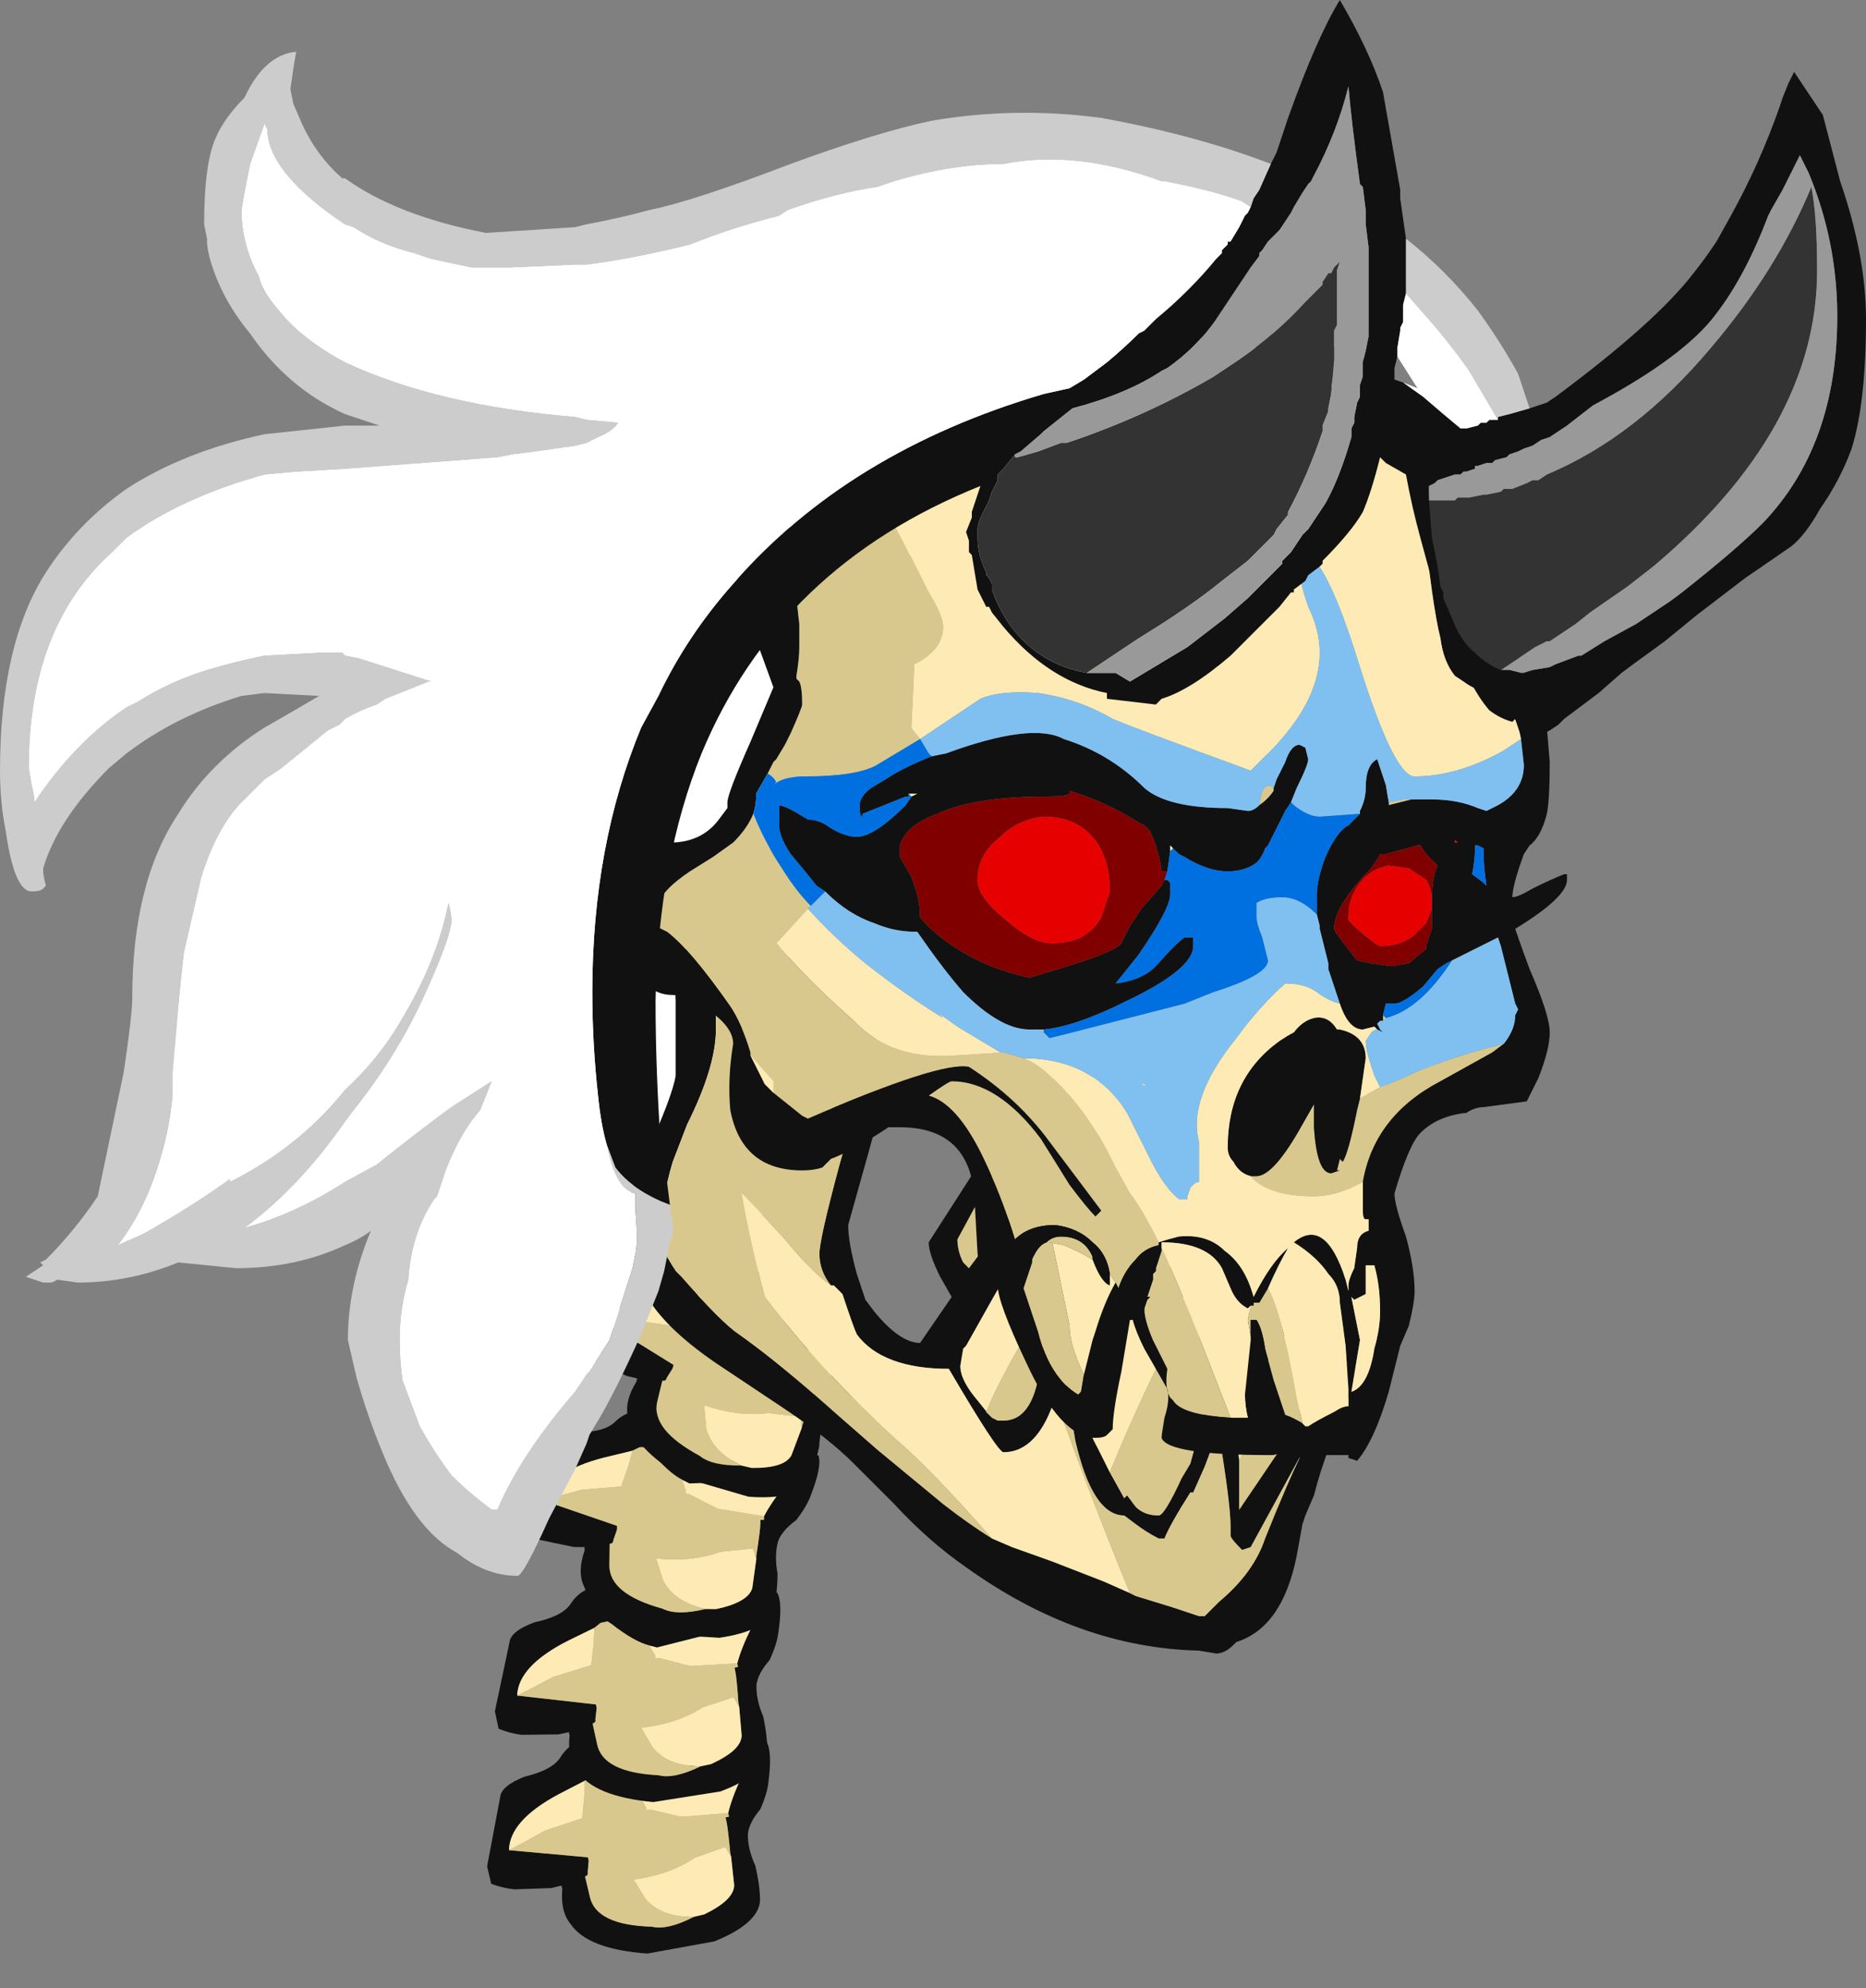 <?xml version="1.0" encoding="UTF-8" standalone="no"?>
<svg xmlns:ffdec="https://www.free-decompiler.com/flash" xmlns:xlink="http://www.w3.org/1999/xlink" ffdec:objectType="frame" height="242.0px" width="227.15px" xmlns="http://www.w3.org/2000/svg">
  <rect width="100%" height="100%" fill="#808080" stroke="none"/>
  <g transform="matrix(1.0, 0.0, 0.0, 1.0, 109.2, 120.4)">
    <use ffdec:characterId="1585" height="204.55" transform="matrix(1.0, 0.0, 0.0, 1.0, -52.7, -82.95)" width="134.25" xlink:href="#sprite0"/>
    <use ffdec:characterId="1593" ffdec:characterName="a_Hair_DoSkel02" height="191.8" transform="matrix(1.0, 0.0, 0.0, 1.0, -109.2, -120.4)" width="227.15" xlink:href="#sprite2"/>
  </g>
  <defs>
    <g id="sprite0" transform="matrix(1.0, 0.0, 0.0, 1.0, 52.7, 82.95)">
      <use ffdec:characterId="1581" height="17.65" transform="matrix(7.0, 0.0, 0.0, 7.0, -43.4, -80.5)" width="7.55" xlink:href="#shape0"/>
      <use ffdec:characterId="1583" height="22.05" transform="matrix(1.211, -0.286, 0.286, 1.211, -52.707, 94.892)" width="29.4" xlink:href="#sprite1"/>
      <use ffdec:characterId="1583" height="22.05" transform="matrix(1.218, -0.259, 0.259, 1.218, -51.495, 75.944)" width="29.4" xlink:href="#sprite1"/>
      <use ffdec:characterId="1583" height="22.05" transform="matrix(1.245, 0.01, -0.017, 1.246, -46.089, 51.26)" width="29.4" xlink:href="#sprite1"/>
      <use ffdec:characterId="1583" height="22.05" transform="matrix(1.21, 0.285, -0.292, 1.212, -35.8, 29.351)" width="29.4" xlink:href="#sprite1"/>
      <use ffdec:characterId="1584" height="23.4" transform="matrix(7.0, 0.0, 0.0, 7.0, -33.95, -82.95)" width="16.5" xlink:href="#shape2"/>
    </g>
    <g id="shape0" transform="matrix(1.0, 0.0, 0.0, 1.0, 6.2, 11.5)">
      <path d="M1.35 -9.85 Q1.35 -9.45 0.7 -8.35 L-0.7 -5.95 Q-2.8 -2.15 -2.8 1.5 -2.8 1.85 -2.5 3.15 L-2.25 4.4 Q-2.25 4.85 -2.85 5.45 -3.55 6.15 -4.35 6.15 -5.7 6.15 -6.05 3.8 -6.25 2.6 -6.15 1.35 -6.15 -2.25 -4.95 -5.45 -3.95 -8.1 -2.4 -9.85 -0.95 -11.45 0.2 -11.5 1.35 -11.5 1.35 -9.85" fill="#ffffff" fill-rule="evenodd" stroke="none"/>
    </g>
    <g id="sprite1" transform="matrix(1.0, 0.0, 0.0, 1.0, 15.4, 22.75)">
      <use ffdec:characterId="1582" height="3.15" transform="matrix(7.0, 0.0, 0.0, 7.0, -15.4, -22.75)" width="4.2" xlink:href="#shape1"/>
    </g>
    <g id="shape1" transform="matrix(1.0, 0.0, 0.0, 1.0, 2.2, 3.25)">
      <path d="M1.25 -1.8 Q1.35 -2.0 1.55 -2.25 L1.5 -2.3 0.2 -2.25 0.1 -2.3 Q-0.1 -2.4 -0.35 -2.7 L-0.4 -2.75 -0.5 -2.75 -0.6 -2.7 -1.0 -2.6 Q-1.75 -2.4 -1.85 -2.0 L-0.8 -1.65 -0.8 -1.6 -0.85 -1.45 Q-0.85 -1.4 -0.9 -1.4 L-0.9 -1.35 Q-0.9 -1.3 -0.9 -1.1 -0.9 -0.7 -0.15 -0.5 0.05 -0.4 0.45 -0.5 L0.6 -0.5 Q1.05 -0.6 1.1 -0.8 L1.15 -1.2 1.15 -1.25 Q1.2 -1.6 1.2 -1.7 L1.2 -1.75 1.25 -1.75 1.25 -1.8 M1.9 -2.1 Q1.85 -1.95 1.7 -1.75 1.5 -1.6 1.45 -1.45 1.4 -1.25 1.45 -1.0 1.45 -0.7 1.4 -0.5 1.3 -0.2 0.65 -0.1 L-0.3 -0.15 Q-1.1 -0.4 -1.25 -0.8 -1.35 -1.0 -1.25 -1.3 L-1.25 -1.35 -1.4 -1.35 -1.9 -1.45 Q-2.05 -1.5 -2.2 -1.6 L-2.2 -1.85 -1.8 -2.75 Q-1.75 -2.9 -1.4 -2.95 -1.0 -2.95 -0.85 -3.1 -0.65 -3.3 -0.35 -3.25 -0.1 -3.2 -0.1 -3.0 L0.0 -2.9 0.3 -2.65 Q0.85 -2.5 1.75 -2.65 1.95 -2.7 2.0 -2.65 2.05 -2.5 1.9 -2.1" fill="#111111" fill-rule="evenodd" stroke="none"/>
      <path d="M0.1 -2.3 L0.15 -2.15 0.15 -2.1 0.2 -2.1 0.6 -1.9 1.25 -1.8 1.25 -1.75 1.2 -1.75 1.2 -1.7 Q1.2 -1.6 1.15 -1.25 L1.15 -1.2 1.1 -1.35 0.65 -1.3 Q0.25 -1.15 -0.25 -1.2 L-0.15 -0.9 Q0.0 -0.6 0.45 -0.5 0.05 -0.4 -0.15 -0.5 -0.9 -0.7 -0.9 -1.1 -0.9 -1.3 -0.9 -1.35 L-0.9 -1.4 Q-0.85 -1.4 -0.85 -1.45 L-0.8 -1.6 -0.8 -1.65 -1.85 -2.0 Q-1.65 -2.05 -1.3 -2.15 L-0.75 -2.2 -0.65 -2.5 -0.6 -2.7 -0.5 -2.75 -0.4 -2.75 -0.35 -2.7 Q-0.1 -2.4 0.1 -2.3" fill="#d9c88d" fill-rule="evenodd" stroke="none"/>
      <path d="M0.1 -2.3 L0.2 -2.25 1.5 -2.3 1.55 -2.25 Q1.35 -2.0 1.25 -1.8 L0.6 -1.9 0.2 -2.1 0.15 -2.1 0.15 -2.15 0.1 -2.3 M1.15 -1.2 L1.1 -0.8 Q1.05 -0.6 0.6 -0.5 L0.45 -0.5 Q0.0 -0.6 -0.15 -0.9 L-0.25 -1.2 Q0.25 -1.15 0.65 -1.3 L1.1 -1.35 1.15 -1.2 M-1.85 -2.0 Q-1.75 -2.4 -1.0 -2.6 L-0.6 -2.7 -0.65 -2.5 -0.75 -2.2 -1.3 -2.15 Q-1.65 -2.05 -1.85 -2.0" fill="#feeab4" fill-rule="evenodd" stroke="none"/>
    </g>
    <g id="shape2" transform="matrix(1.0, 0.0, 0.0, 1.0, 4.85, 11.85)">
      <path d="M-0.8 2.35 L-3.15 0.3 -3.15 0.7 Q-3.15 1.35 -3.65 2.35 L-3.9 3.0 Q-4.1 3.65 -4.1 4.35 -4.1 4.45 -4.0 4.65 L-3.85 4.9 -3.75 5.0 Q-3.05 5.8 -2.75 6.0 -2.25 6.35 -1.55 6.95 L-0.35 8.0 0.8 8.95 Q1.25 9.3 1.65 9.55 L2.0 9.7 2.7 9.95 3.6 10.3 4.05 10.5 4.15 10.55 4.8 10.75 5.25 10.9 5.35 10.9 Q5.45 10.8 5.6 10.65 6.2 10.15 6.4 9.55 6.8 8.55 7.05 8.05 L6.15 9.7 6.0 9.75 Q5.8 9.55 5.8 9.5 L5.8 9.35 Q5.8 8.95 5.6 7.75 L5.5 7.9 5.35 8.3 5.15 8.75 5.1 8.75 Q4.75 9.3 4.65 9.55 L4.55 9.55 Q4.35 9.45 4.15 9.3 L3.95 9.15 Q3.4 9.15 3.1 7.85 L2.9 6.65 2.75 7.1 Q2.45 8.05 1.85 8.05 1.75 8.05 0.9 6.6 -0.25 6.6 -0.7 6.0 -0.75 5.9 -0.95 5.3 L-1.1 5.15 -1.15 5.15 Q-1.35 4.9 -1.35 4.6 -1.35 4.35 -1.0 3.05 L-0.8 2.35 M-0.4 -0.2 L-0.35 2.3 -0.5 2.85 -0.85 4.1 Q-0.85 4.4 -0.7 4.95 L-0.55 5.4 -0.4 5.6 Q0.05 6.15 0.4 6.15 L0.95 5.35 0.75 5.0 Q0.55 4.6 0.55 4.4 L1.45 3.0 8.05 6.65 Q7.45 8.0 7.25 8.8 L7.1 9.15 7.05 9.3 6.95 9.85 Q6.7 11.1 5.9 11.35 L5.85 11.4 Q5.7 11.55 5.55 11.55 L5.25 11.5 Q3.15 11.45 1.2 10.05 0.55 9.6 -0.05 8.95 L-0.75 8.25 Q-1.2 7.8 -1.95 7.3 L-3.15 6.5 Q-4.1 5.85 -4.4 5.25 -4.7 5.1 -4.8 4.7 L-4.85 4.1 Q-4.85 4.05 -4.4 2.95 -3.9 1.85 -3.85 1.5 L-3.85 0.2 Q-3.9 -0.6 -3.45 -0.95 L-0.4 -0.2 M7.05 5.55 L5.8 7.45 Q5.9 7.65 5.95 8.2 L5.95 8.75 Q5.95 8.95 5.95 9.05 L7.0 7.5 7.05 5.55 M5.15 0.8 L2.35 1.95 1.05 4.35 Q1.05 4.55 1.15 4.75 L1.25 4.85 1.4 4.65 Q1.95 3.85 2.2 3.8 L5.15 0.8 M2.7 5.3 L2.25 4.35 1.65 5.4 1.2 6.2 1.15 6.25 1.1 6.55 Q1.1 6.8 1.4 7.15 L1.6 7.4 1.65 7.45 1.75 7.5 1.85 7.5 Q2.4 7.5 2.5 6.45 L2.7 5.3 M5.15 5.3 L3.7 5.8 3.2 7.05 Q3.2 7.45 3.5 8.0 L3.7 8.4 3.95 8.85 4.0 8.8 4.15 9.0 Q4.3 9.15 4.55 9.15 4.65 9.15 4.95 8.5 L5.1 8.25 5.4 7.15 5.15 5.3" fill="#111111" fill-rule="evenodd" stroke="none"/>
      <path d="M-3.15 0.3 L-0.8 2.35 -3.15 0.3 M-1.15 5.15 L-1.1 5.15 -0.95 5.3 Q-0.75 5.9 -0.7 6.0 -0.25 6.6 0.9 6.6 1.75 8.05 1.85 8.05 2.45 8.05 2.75 7.1 3.35 8.8 4.05 10.5 L3.6 10.3 2.7 9.95 2.0 9.7 1.65 9.55 Q0.55 8.3 -0.05 7.8 -1.35 6.6 -2.3 5.35 -2.55 4.4 -2.7 3.55 -2.45 3.8 -1.95 4.35 -1.5 4.9 -1.15 5.15 M5.95 8.2 Q5.9 7.65 5.8 7.45 L7.05 5.55 6.35 7.25 5.95 8.2 M1.6 7.4 L1.4 7.15 Q1.1 6.8 1.1 6.55 L1.15 6.25 1.2 6.2 1.65 5.4 2.25 4.35 2.7 5.3 2.25 6.0 Q1.75 6.85 1.55 7.35 L1.6 7.4 M3.7 8.4 L3.5 8.0 Q3.2 7.45 3.2 7.05 L3.7 5.8 5.15 5.3 4.7 6.2 Q4.15 7.3 3.7 8.4" fill="#feeab4" fill-rule="evenodd" stroke="none"/>
      <path d="M-0.8 2.35 L-1.0 3.05 Q-1.35 4.35 -1.35 4.6 -1.35 4.9 -1.15 5.15 -1.5 4.9 -1.95 4.35 -2.45 3.8 -2.7 3.55 -2.55 4.4 -2.3 5.35 -1.35 6.6 -0.05 7.8 0.55 8.3 1.65 9.55 1.25 9.3 0.8 8.95 L-0.35 8.0 -1.55 6.95 Q-2.25 6.35 -2.75 6.0 -3.05 5.8 -3.75 5.0 L-3.85 4.9 -4.0 4.65 Q-4.1 4.45 -4.1 4.35 -4.1 3.65 -3.9 3.0 L-3.65 2.35 Q-3.15 1.35 -3.15 0.7 L-3.15 0.3 -0.8 2.35 M2.75 7.1 L2.9 6.65 3.1 7.85 Q3.4 9.15 3.95 9.15 L4.15 9.3 Q4.35 9.45 4.55 9.55 L4.65 9.55 Q4.75 9.3 5.1 8.75 L5.15 8.75 5.35 8.3 5.5 7.9 5.6 7.75 Q5.8 8.95 5.8 9.35 L5.8 9.5 Q5.8 9.55 6.0 9.75 L6.15 9.7 7.05 8.05 Q6.8 8.55 6.4 9.55 6.2 10.15 5.6 10.65 5.45 10.8 5.35 10.9 L5.25 10.9 4.8 10.75 4.15 10.55 4.05 10.5 Q3.35 8.8 2.75 7.1 M7.05 5.55 L7.0 7.5 5.95 9.05 Q5.95 8.95 5.95 8.75 L5.95 8.2 6.35 7.25 7.05 5.55 M5.15 0.8 L2.2 3.8 Q1.95 3.85 1.4 4.65 L1.25 4.85 1.15 4.75 Q1.05 4.55 1.05 4.35 L2.35 1.95 5.15 0.8 M1.6 7.4 L1.55 7.35 Q1.75 6.85 2.25 6.0 L2.7 5.3 2.5 6.45 Q2.4 7.5 1.85 7.5 L1.75 7.5 1.65 7.45 1.6 7.4 M3.7 8.4 Q4.15 7.3 4.7 6.2 L5.15 5.3 5.4 7.15 5.1 8.25 4.95 8.5 Q4.65 9.15 4.55 9.15 4.3 9.15 4.15 9.0 L4.0 8.8 3.95 8.85 3.7 8.4" fill="#d9c88d" fill-rule="evenodd" stroke="none"/>
      <path d="M8.95 -3.3 L8.55 -3.2 8.55 -3.25 8.8 -3.3 8.95 -3.3 M8.45 0.55 L8.45 0.45 8.5 0.5 8.45 0.55 M8.5 0.25 L8.55 0.25 8.5 0.25 M10.55 0.95 L10.35 1.1 9.45 1.6 Q8.3 2.2 8.1 3.35 7.65 3.6 7.25 3.6 6.45 3.6 6.15 3.25 L6.25 3.25 Q6.55 3.25 7.05 2.35 L7.25 2.0 7.25 2.4 Q7.3 3.2 7.55 3.2 L7.7 3.15 7.65 3.15 7.7 2.95 7.75 3.0 Q7.85 2.85 8.0 2.1 L8.05 1.9 8.4 1.7 Q8.7 1.6 9.0 1.45 9.6 1.2 10.35 1.0 L10.55 0.95 M7.05 7.55 Q6.9 7.45 6.75 7.4 L6.55 6.8 6.4 6.25 Q6.35 5.9 6.25 5.75 L6.15 5.75 6.15 6.05 6.1 5.75 6.15 5.5 6.2 5.5 6.2 5.45 6.3 5.45 6.45 5.2 Q6.7 5.65 6.95 7.1 L7.05 7.55 M5.8 7.45 Q4.95 7.4 4.8 7.15 L4.75 7.1 Q4.65 6.95 4.7 6.6 L4.45 6.1 Q4.3 5.75 4.3 5.55 L4.35 5.4 4.4 5.35 4.35 5.35 4.45 5.05 4.45 4.95 4.5 4.9 4.5 4.85 4.6 4.55 4.6 4.5 Q4.95 5.25 5.45 6.55 L5.8 7.45 M4.55 4.4 L4.55 4.45 Q4.3 4.5 4.15 4.7 3.95 4.9 3.85 5.2 L3.8 5.1 3.7 4.95 Q3.65 4.6 3.4 4.4 3.15 4.15 2.75 4.1 2.3 4.1 2.05 4.35 1.85 3.7 1.6 3.15 1.1 2.0 0.55 1.85 0.9 1.6 0.95 1.6 1.75 1.6 2.5 2.6 L3.0 3.4 Q3.3 3.8 3.45 3.95 L3.55 3.85 2.65 2.65 Q2.1 1.9 1.25 1.35 0.75 1.25 -1.55 2.25 L-1.65 2.2 -2.15 1.8 -2.15 1.6 -2.55 1.15 -2.55 1.1 Q-2.7 0.6 -2.9 0.3 -3.6 -0.7 -4.0 -1.0 L-4.2 -1.1 Q-4.2 -1.3 -4.15 -1.5 -4.05 -1.75 -3.6 -2.05 L-3.2 -2.3 -2.85 -2.55 Q-2.6 -2.8 -2.5 -3.05 -2.3 -2.55 -2.0 -2.1 -1.75 -1.7 -1.5 -1.45 L-1.55 -1.4 -2.1 -0.8 Q-1.55 -0.15 -0.75 0.55 -0.1 1.25 1.05 1.15 L1.85 1.1 2.2 1.2 Q2.45 1.3 2.65 1.5 3.3 2.05 3.8 3.1 L4.05 3.55 Q4.25 3.8 4.55 4.4 M3.25 6.7 L3.2 7.0 3.15 7.05 Q2.65 6.75 2.45 5.95 L2.2 5.2 Q2.25 5.05 2.35 4.75 L2.35 4.7 Q2.45 4.45 2.6 4.4 2.7 4.3 2.85 4.3 3.25 4.3 3.4 4.65 L3.4 4.7 Q3.15 4.55 2.9 4.45 L2.65 4.4 2.7 4.4 3.0 5.85 Q3.0 6.2 3.25 6.7 M-2.25 -3.75 L-2.15 -3.95 -2.1 -4.0 -1.95 -4.25 -1.85 -4.45 Q-1.65 -4.9 -1.65 -4.95 -1.65 -5.25 -1.7 -5.35 L-1.75 -5.4 -1.75 -5.45 Q-1.7 -5.75 -1.7 -5.95 L-1.7 -6.35 Q-1.75 -6.8 -1.8 -7.2 -1.9 -7.55 -2.0 -7.8 -1.85 -8.05 -1.6 -8.5 -1.0 -9.55 -0.6 -9.75 L-0.55 -9.8 Q-0.45 -8.8 0.1 -7.8 L0.55 -6.9 Q0.8 -6.5 0.8 -6.3 0.8 -5.9 0.3 -5.65 L0.25 -4.55 0.2 -4.6 0.4 -4.35 -0.35 -3.9 Q-0.7 -3.7 -1.6 -3.7 -2.0 -3.7 -2.15 -3.55 L-2.1 -3.6 Q-2.15 -3.7 -2.25 -3.75 M6.3 -3.2 Q6.35 -3.65 6.55 -3.5 L6.55 -3.45 Q6.45 -3.3 6.3 -3.2 M2.5 0.7 L2.55 0.7 2.55 0.75 2.5 0.7" fill="#d9c88d" fill-rule="evenodd" stroke="none"/>
      <path d="M8.85 -10.15 L9.1 -9.35 9.25 -8.6 Q9.45 -7.35 10.5 -5.95 10.9 -5.8 11.15 -5.3 L11.3 -4.55 11.35 -3.95 Q11.35 -3.3 11.3 -3.05 11.2 -2.65 11.0 -2.5 L10.9 -2.35 Q10.7 -1.8 10.7 -1.6 10.8 -1.6 11.05 -1.75 11.35 -1.9 11.6 -2.0 L11.65 -2.0 11.65 -1.9 Q11.65 -1.6 10.75 -1.05 10.85 -0.75 11.0 -0.35 11.35 0.45 11.35 0.75 11.35 1.05 11.15 1.55 L10.95 1.95 10.2 2.05 Q10.05 2.05 9.9 2.15 9.4 2.2 9.1 2.5 8.9 2.7 8.65 3.55 8.65 3.75 8.85 4.3 9.0 4.85 9.0 5.25 9.0 5.45 8.9 5.85 L8.75 6.2 8.55 7.0 Q8.3 7.85 8.0 8.2 L7.85 8.15 7.85 8.1 7.3 8.1 7.1 8.15 Q6.85 8.15 6.75 8.0 L6.7 8.0 Q6.65 8.1 6.5 8.1 4.7 8.1 4.6 7.8 4.6 7.75 4.65 7.45 4.75 7.15 4.7 6.95 L4.3 6.25 Q4.15 5.95 4.1 5.75 L4.05 5.75 Q4.0 6.05 3.9 6.65 3.75 7.35 3.75 7.65 L3.65 7.75 Q3.6 7.8 3.45 7.8 2.85 7.8 2.25 6.5 1.75 5.45 1.75 5.15 L1.75 5.0 Q1.45 4.95 1.4 4.6 L1.35 3.7 Q1.3 2.4 0.05 2.4 L-0.15 2.4 Q-0.75 2.8 -1.15 2.95 -1.2 3.0 -1.3 3.1 -1.45 3.15 -1.65 3.15 -2.7 3.15 -2.9 2.1 -2.95 1.55 -2.85 0.95 -2.85 0.65 -3.3 0.35 -3.65 0.1 -3.9 0.1 -4.25 0.1 -4.45 -0.2 L-4.6 -0.45 -4.6 -0.6 -4.7 -0.95 Q-4.7 -1.25 -4.7 -1.55 -4.7 -2.1 -4.65 -2.25 -4.5 -2.55 -3.95 -2.55 -3.4 -2.55 -3.1 -2.95 L-2.95 -3.15 -2.95 -3.25 Q-2.95 -3.4 -2.55 -4.3 L-2.15 -5.25 -2.55 -6.35 Q-2.95 -7.7 -2.95 -8.2 L-2.95 -8.3 -2.9 -8.4 -2.65 -8.35 Q-2.35 -8.8 -1.6 -9.55 -0.6 -10.5 -0.1 -10.85 1.5 -11.85 3.6 -11.85 5.1 -11.85 6.7 -11.35 8.5 -11.15 8.85 -10.15 M10.85 -4.35 Q10.75 -4.95 10.3 -5.15 10.05 -5.2 9.85 -5.35 L9.7 -5.45 Q9.5 -5.7 9.45 -6.1 9.3 -6.7 9.15 -8.25 8.85 -9.7 7.9 -10.4 6.6 -11.4 3.9 -11.4 2.8 -11.4 1.25 -10.7 0.5 -10.4 -0.55 -9.8 L-0.6 -9.75 Q-1.0 -9.55 -1.6 -8.5 -1.85 -8.05 -2.0 -7.8 -1.9 -7.55 -1.8 -7.2 -1.75 -6.8 -1.7 -6.35 L-1.7 -5.95 Q-1.7 -5.75 -1.75 -5.45 L-1.75 -5.4 -1.7 -5.35 Q-1.65 -5.25 -1.65 -4.95 -1.65 -4.9 -1.85 -4.45 L-1.95 -4.25 -2.1 -4.0 -2.15 -3.95 -2.25 -3.75 -2.45 -3.4 -2.45 -3.35 Q-2.45 -3.2 -2.5 -3.05 -2.6 -2.8 -2.85 -2.55 L-3.2 -2.3 -3.6 -2.05 Q-4.05 -1.75 -4.15 -1.5 -4.2 -1.3 -4.2 -1.1 L-4.0 -1.0 Q-3.6 -0.7 -2.9 0.3 -2.7 0.6 -2.55 1.1 L-2.55 1.15 -2.3 1.65 -2.15 1.8 -1.65 2.2 -1.55 2.25 Q0.75 1.25 1.25 1.35 2.1 1.9 2.65 2.65 L3.55 3.85 3.45 3.95 Q3.3 3.8 3.0 3.4 L2.5 2.6 Q1.75 1.6 0.95 1.6 0.9 1.6 0.55 1.85 1.1 2.0 1.6 3.15 1.85 3.7 2.05 4.35 2.3 4.1 2.75 4.1 3.15 4.15 3.4 4.4 3.65 4.6 3.7 4.95 L3.7 5.15 Q3.55 5.1 3.4 4.7 L3.4 4.65 Q3.25 4.3 2.85 4.3 2.7 4.3 2.6 4.4 2.45 4.45 2.35 4.7 L2.35 4.75 Q2.25 5.05 2.2 5.2 L2.45 5.95 Q2.65 6.75 3.15 7.05 L3.2 7.0 3.25 6.7 3.4 6.1 3.45 5.95 Q3.6 5.45 3.8 5.1 L3.85 5.2 Q3.95 4.9 4.15 4.7 4.3 4.5 4.55 4.45 L4.55 4.4 Q4.7 4.35 4.9 4.3 5.4 4.25 5.7 4.55 6.05 4.8 6.2 5.35 6.5 4.75 6.8 4.5 6.65 4.75 6.45 5.2 L6.3 5.45 6.2 5.45 6.2 5.5 6.15 5.5 6.1 5.55 Q5.9 5.45 5.8 5.2 L5.65 4.85 Q5.4 4.4 4.6 4.4 L4.6 4.5 4.6 4.55 4.5 4.85 4.5 4.9 4.45 4.95 4.45 5.05 4.35 5.35 4.4 5.35 4.35 5.4 4.3 5.55 Q4.3 5.75 4.45 6.1 L4.7 6.6 Q4.65 6.95 4.75 7.1 L4.8 7.15 Q4.95 7.4 5.8 7.45 L6.1 7.45 Q6.05 7.25 6.05 7.05 L6.15 6.1 6.15 6.05 6.15 5.75 6.25 5.75 Q6.35 5.9 6.4 6.25 L6.55 6.8 6.75 7.4 Q6.9 7.45 7.05 7.55 L7.1 7.6 7.15 7.6 Q7.3 7.5 7.6 7.35 7.75 7.25 7.85 7.25 L7.85 6.95 7.8 6.2 7.7 5.45 Q7.7 5.15 7.5 4.95 7.3 4.65 6.9 4.4 7.45 3.95 7.8 5.05 L7.85 5.25 7.85 5.15 Q7.85 5.05 7.95 4.85 L8.0 4.5 Q8.0 4.25 8.2 4.2 L8.2 4.0 8.15 4.0 Q8.1 4.0 8.1 3.85 8.1 3.6 8.1 3.35 8.3 2.2 9.45 1.6 L10.35 1.1 10.55 0.95 Q10.75 0.7 10.75 0.45 L10.8 0.35 10.75 0.25 10.5 -0.75 10.45 -0.9 9.65 -0.5 9.55 -0.45 9.4 -0.35 9.15 -0.05 Q8.8 0.25 8.65 0.25 L8.55 0.25 8.5 0.25 8.45 0.45 8.45 0.55 8.4 0.55 8.35 0.6 8.4 0.7 8.45 0.75 8.35 0.7 8.3 0.65 8.1 0.7 Q7.85 0.7 7.7 0.25 L7.5 -0.35 7.5 -0.45 7.35 -1.05 7.35 -1.1 7.3 -1.3 7.3 -1.65 Q7.3 -1.9 7.45 -2.3 7.65 -2.75 7.85 -2.85 L8.05 -3.05 8.05 -3.1 Q8.15 -3.3 8.15 -3.5 8.15 -3.9 8.35 -4.0 L8.5 -3.55 8.55 -3.25 8.55 -3.2 8.95 -3.3 9.3 -3.3 Q9.75 -3.3 10.1 -3.15 L10.25 -3.1 10.45 -3.2 Q10.9 -3.45 10.9 -3.9 L10.85 -4.35 M0.6 -4.05 L0.85 -4.1 Q2.35 -4.65 2.9 -4.35 3.7 -4.1 4.3 -3.5 4.7 -3.15 5.75 -3.15 L6.1 -3.1 Q6.2 -3.1 6.3 -3.2 6.45 -3.3 6.55 -3.45 L6.55 -3.5 6.6 -3.65 6.75 -3.95 Q6.85 -4.25 7.0 -4.25 L7.1 -4.2 7.15 -4.0 Q7.15 -3.9 6.95 -3.5 L6.85 -3.25 6.75 -3.1 6.45 -2.5 6.4 -2.45 Q6.35 -2.3 6.25 -2.2 6.05 -2.05 5.75 -2.05 5.4 -2.05 5.0 -2.3 L4.9 -2.35 4.8 -2.45 4.75 -2.5 4.75 -2.4 4.7 -2.05 4.6 -2.05 Q4.6 -2.15 4.5 -2.5 L4.4 -2.75 4.3 -2.85 4.2 -2.9 Q3.65 -3.25 3.0 -3.45 L3.0 -3.4 Q2.95 -3.35 2.6 -3.35 1.35 -3.35 0.7 -3.05 0.15 -2.85 0.05 -2.5 L0.05 -2.3 0.25 -1.95 Q0.4 -1.55 0.4 -1.3 L0.4 -1.25 Q0.65 -0.95 1.05 -0.7 1.6 -0.35 2.3 -0.2 L2.8 -0.35 Q3.8 -0.65 3.9 -0.8 L4.05 -1.1 4.25 -1.4 4.6 -1.8 4.65 -1.9 4.7 -1.9 4.75 -1.85 4.75 -1.65 Q4.75 -1.4 4.2 -0.6 L3.8 -0.1 Q4.25 -0.15 4.5 -0.4 4.85 -0.8 5.0 -0.9 L5.15 -0.9 5.15 -0.75 Q5.15 -0.35 4.0 0.2 3.1 0.65 2.55 0.7 L2.5 0.7 2.3 0.7 Q1.8 0.7 1.15 0.05 0.8 -0.35 0.35 -1.0 L0.3 -1.0 Q-0.05 -1.0 -0.4 -1.15 -0.85 -1.3 -1.25 -1.7 L-1.4 -1.8 -1.6 -2.05 -1.85 -2.35 Q-2.05 -2.65 -2.05 -2.85 L-2.05 -3.2 Q-1.95 -3.2 -1.55 -2.95 -1.35 -2.95 -1.15 -2.8 -0.9 -2.65 -0.7 -2.65 -0.4 -2.65 0.15 -3.2 L0.25 -3.35 0.35 -3.4 0.2 -3.4 0.2 -3.35 0.15 -3.35 -0.6 -3.05 -0.6 -3.0 Q-0.65 -3.0 -0.65 -3.15 L-0.65 -3.2 Q-0.65 -3.35 -0.45 -3.5 L-0.2 -3.65 Q0.1 -3.85 0.6 -4.05 M9.3 -1.4 L9.3 -1.5 Q9.3 -1.95 9.4 -2.15 L9.2 -2.35 9.1 -2.5 9.05 -2.5 8.5 -2.35 8.4 -2.35 Q8.3 -2.15 8.1 -1.95 7.6 -1.4 7.6 -1.05 7.6 -1.0 8.0 -0.5 L8.25 -0.45 8.6 -0.4 8.9 -0.45 9.2 -0.7 9.2 -0.75 9.3 -1.05 9.3 -1.4 M10.25 -1.8 Q10.2 -2.15 10.2 -2.35 L10.2 -2.45 10.1 -2.5 10.05 -2.5 10.05 -2.45 Q10.05 -2.25 10.0 -2.0 L10.2 -1.85 10.25 -1.8 M9.7 -2.55 L9.75 -2.55 9.7 -2.6 9.7 -2.55 M8.05 1.9 L8.0 2.1 Q7.85 2.85 7.75 3.0 L7.7 2.95 7.65 3.15 7.7 3.15 7.55 3.2 Q7.3 3.2 7.25 2.4 L7.25 2.0 7.05 2.35 Q6.55 3.25 6.25 3.25 L6.15 3.25 Q5.95 3.2 5.85 3.0 5.75 2.9 5.75 2.75 5.75 1.55 6.65 0.9 6.8 0.8 6.9 0.75 7.05 0.55 7.25 0.5 7.5 0.45 7.65 0.7 L7.7 0.7 Q8.15 0.8 8.15 1.2 L8.05 1.9 M8.3 4.8 L8.15 4.8 8.15 5.3 7.95 5.4 7.9 5.35 8.05 6.1 7.9 7.0 Q8.2 6.9 8.3 6.25 8.4 5.9 8.4 5.6 8.4 5.15 8.3 4.8" fill="#111111" fill-rule="evenodd" stroke="none"/>
      <path d="M4.65 -1.9 L4.6 -1.8 4.25 -1.4 4.05 -1.1 3.9 -0.8 Q3.8 -0.65 2.8 -0.35 L2.3 -0.2 Q1.6 -0.35 1.05 -0.7 0.65 -0.95 0.4 -1.25 L0.4 -1.3 Q0.4 -1.55 0.25 -1.95 L0.05 -2.3 0.05 -2.5 Q0.15 -2.85 0.7 -3.05 1.35 -3.35 2.6 -3.35 2.95 -3.35 3.0 -3.4 L3.0 -3.45 Q3.65 -3.25 4.2 -2.9 L4.3 -2.85 4.4 -2.75 4.5 -2.5 Q4.6 -2.15 4.6 -2.05 L4.7 -2.05 4.65 -1.9 M1.8 -2.65 Q1.4 -2.35 1.4 -1.9 1.4 -1.6 1.9 -1.2 2.35 -0.8 2.7 -0.8 3.3 -0.8 3.55 -1.25 L3.7 -1.7 Q3.7 -2.35 3.35 -2.7 3.05 -3.0 2.55 -3.0 2.1 -2.95 1.8 -2.65 M9.3 -1.5 Q9.3 -1.75 9.2 -1.9 L8.9 -2.1 8.55 -2.15 Q8.25 -2.1 8.05 -1.85 7.85 -1.6 7.85 -1.25 L7.85 -1.2 8.0 -1.05 Q8.35 -0.75 8.4 -0.75 8.85 -0.75 9.1 -1.05 L9.2 -1.15 9.3 -1.4 9.3 -1.05 9.2 -0.75 9.2 -0.7 8.9 -0.45 8.6 -0.4 8.25 -0.45 8.0 -0.5 Q7.6 -1.0 7.6 -1.05 7.6 -1.4 8.1 -1.95 8.3 -2.15 8.4 -2.35 L8.5 -2.35 9.05 -2.5 9.1 -2.5 9.2 -2.35 9.4 -2.15 Q9.3 -1.95 9.3 -1.5" fill="#800000" fill-rule="evenodd" stroke="none"/>
      <path d="M-0.55 -9.8 Q0.5 -10.4 1.25 -10.7 2.8 -11.4 3.9 -11.4 6.6 -11.4 7.9 -10.4 8.85 -9.7 9.15 -8.25 9.3 -6.7 9.45 -6.1 9.5 -5.7 9.7 -5.45 L9.85 -5.35 Q10.05 -5.2 10.3 -5.15 10.75 -4.95 10.85 -4.35 L10.55 -4.15 Q9.75 -3.7 9.0 -3.7 8.65 -3.7 8.05 -5.6 7.45 -7.55 7.05 -7.6 7.0 -7.55 7.0 -7.25 7.0 -7.1 7.15 -6.65 7.35 -6.25 7.35 -5.85 7.35 -4.95 6.35 -4.0 L6.15 -3.8 Q4.1 -4.55 3.75 -4.7 3.15 -5.05 2.45 -5.15 1.8 -5.2 1.45 -5.05 L0.4 -4.35 0.2 -4.6 0.25 -4.55 0.3 -5.65 Q0.8 -5.9 0.8 -6.3 0.8 -6.5 0.55 -6.9 L0.1 -7.8 Q-0.45 -8.8 -0.55 -9.8 M7.7 0.25 Q7.85 0.7 8.1 0.7 L8.3 0.65 8.35 0.7 Q8.3 0.7 8.25 0.75 L8.15 0.9 Q8.15 1.05 8.25 1.35 L8.3 1.5 8.4 1.7 8.05 1.9 8.15 1.2 Q8.15 0.8 7.7 0.7 L7.65 0.7 Q7.5 0.45 7.25 0.5 7.05 0.55 6.9 0.75 6.8 0.8 6.65 0.9 5.75 1.55 5.75 2.75 5.75 2.9 5.85 3.0 5.95 3.2 6.15 3.25 6.45 3.6 7.25 3.6 7.65 3.6 8.1 3.35 8.1 3.6 8.1 3.85 8.1 4.0 8.15 4.0 L8.2 4.0 8.2 4.2 Q8.0 4.25 8.0 4.5 L7.95 4.85 Q7.85 5.05 7.85 5.15 L7.85 5.25 7.8 5.05 Q7.45 3.95 6.9 4.4 7.3 4.65 7.5 4.95 7.7 5.15 7.7 5.45 L7.8 6.2 7.85 6.95 7.85 7.25 Q7.75 7.25 7.6 7.35 7.3 7.5 7.15 7.6 L7.1 7.6 7.05 7.55 6.95 7.1 Q6.7 5.65 6.45 5.2 6.65 4.75 6.8 4.5 6.5 4.75 6.2 5.35 6.05 4.8 5.7 4.55 5.4 4.25 4.9 4.3 4.7 4.35 4.55 4.4 4.25 3.8 4.05 3.55 L3.8 3.1 Q3.3 2.05 2.65 1.5 2.45 1.3 2.2 1.2 3.4 1.2 4.0 2.15 L4.4 2.95 Q4.65 3.45 4.9 3.65 L5.05 3.65 5.05 3.6 5.1 3.45 5.15 3.4 Q5.2 3.35 5.25 3.35 L5.25 2.65 Q5.05 1.9 5.9 0.85 6.3 0.3 6.75 -0.1 7.1 -0.1 7.3 0.05 7.5 0.2 7.7 0.25 M6.15 6.05 L6.15 6.1 6.05 7.05 Q6.05 7.25 6.1 7.45 L5.8 7.45 5.45 6.55 Q4.95 5.25 4.6 4.5 L4.6 4.4 Q5.4 4.4 5.65 4.85 L5.8 5.2 Q5.9 5.45 6.1 5.55 L6.15 5.5 6.1 5.75 6.15 6.05 M3.8 5.1 Q3.6 5.45 3.45 5.95 L3.4 6.1 3.25 6.7 Q3.0 6.2 3.0 5.85 L2.7 4.4 2.65 4.4 2.9 4.45 Q3.15 4.55 3.4 4.7 3.55 5.1 3.7 5.15 L3.7 4.95 3.8 5.1 M-2.15 1.8 L-2.3 1.65 -2.55 1.15 -2.15 1.6 -2.15 1.8 M0.2 -3.4 L0.35 -3.4 0.25 -3.35 0.2 -3.4 M4.75 -2.4 L4.75 -2.5 4.8 -2.45 4.75 -2.4 M8.3 4.8 Q8.4 5.15 8.4 5.6 8.4 5.9 8.3 6.25 8.2 6.9 7.9 7.0 L8.05 6.1 7.9 5.35 7.95 5.4 8.15 5.3 8.15 4.8 8.3 4.8 M4.25 1.65 L4.3 1.65 4.35 1.7 4.25 1.65 M-1.55 -1.4 Q-1.1 -0.9 -0.55 -0.45 0.15 0.1 0.8 0.5 L0.7 0.4 1.05 0.65 1.8 1.1 1.85 1.1 1.05 1.15 Q-0.1 1.25 -0.75 0.55 -1.55 -0.15 -2.1 -0.8 L-1.55 -1.4" fill="#feeab4" fill-rule="evenodd" stroke="none"/>
      <path d="M10.85 -4.35 L10.9 -3.9 Q10.9 -3.45 10.45 -3.2 L10.25 -3.1 10.1 -3.15 Q9.75 -3.3 9.3 -3.3 L8.95 -3.3 8.8 -3.3 8.55 -3.25 8.5 -3.55 8.35 -4.0 Q8.15 -3.9 8.15 -3.5 8.15 -3.3 8.05 -3.1 L8.05 -3.05 7.35 -3.0 Q7.15 -3.0 6.9 -3.2 L6.85 -3.25 6.95 -3.5 Q7.15 -3.9 7.15 -4.0 L7.1 -4.2 7.0 -4.25 Q6.85 -4.25 6.75 -3.95 L6.6 -3.65 6.55 -3.5 Q6.35 -3.65 6.3 -3.2 6.2 -3.1 6.1 -3.1 L5.75 -3.15 Q4.7 -3.15 4.3 -3.5 3.7 -4.1 2.9 -4.35 2.35 -4.65 0.85 -4.1 L0.6 -4.05 0.55 -4.1 0.4 -4.35 1.45 -5.05 Q1.8 -5.2 2.45 -5.15 3.15 -5.05 3.75 -4.7 4.1 -4.55 6.15 -3.8 L6.35 -4.0 Q7.35 -4.95 7.35 -5.85 7.35 -6.25 7.15 -6.65 7.0 -7.1 7.0 -7.25 7.0 -7.55 7.05 -7.6 7.45 -7.55 8.05 -5.6 8.65 -3.7 9.0 -3.7 9.75 -3.7 10.55 -4.15 L10.85 -4.35 M7.3 -1.3 L7.35 -1.1 7.35 -1.05 7.5 -0.45 7.5 -0.35 7.7 0.25 Q7.5 0.2 7.3 0.05 7.1 -0.1 6.75 -0.1 6.3 0.3 5.9 0.85 5.05 1.9 5.25 2.65 L5.25 3.35 Q5.2 3.35 5.15 3.4 L5.1 3.45 5.05 3.6 5.05 3.65 4.9 3.65 Q4.65 3.45 4.4 2.95 L4.0 2.15 Q3.4 1.2 2.2 1.2 L1.85 1.1 1.8 1.1 1.05 0.65 0.7 0.4 0.8 0.5 Q0.15 0.1 -0.55 -0.45 -1.1 -0.9 -1.55 -1.4 L-1.5 -1.45 -1.25 -1.7 Q-0.85 -1.3 -0.4 -1.15 -0.05 -1.0 0.3 -1.0 L0.35 -1.0 Q0.8 -0.35 1.15 0.05 1.8 0.7 2.3 0.7 L2.5 0.7 2.55 0.75 2.65 0.85 3.05 0.75 5.0 0.25 5.5 0.05 Q6.45 -0.25 6.45 -0.5 L6.35 -0.9 Q6.25 -1.15 6.25 -1.25 L6.25 -1.5 Q6.4 -1.6 6.7 -1.6 7.0 -1.6 7.3 -1.3 M8.35 0.7 L8.45 0.75 8.4 0.7 8.35 0.6 8.4 0.55 8.45 0.55 8.5 0.5 Q9.1 0.35 9.65 -0.5 L10.45 -0.9 10.5 -0.75 10.75 0.25 10.8 0.35 10.75 0.45 Q10.75 0.7 10.55 0.95 L10.35 1.0 Q9.6 1.2 9.0 1.45 8.7 1.6 8.4 1.7 L8.3 1.5 8.25 1.35 Q8.15 1.05 8.15 0.9 L8.25 0.75 Q8.3 0.7 8.35 0.7 M4.25 1.65 L4.35 1.7 4.3 1.65 4.25 1.65" fill="#80c0f0" fill-rule="evenodd" stroke="none"/>
      <path d="M8.05 -3.05 L7.85 -2.85 Q7.65 -2.75 7.45 -2.3 7.3 -1.9 7.3 -1.65 L7.3 -1.3 Q7.0 -1.6 6.7 -1.6 6.4 -1.6 6.25 -1.5 L6.25 -1.25 Q6.25 -1.15 6.35 -0.9 L6.45 -0.5 Q6.45 -0.25 5.5 0.05 L5.0 0.25 3.05 0.75 2.65 0.85 2.55 0.75 2.55 0.7 Q3.1 0.65 4.0 0.2 5.15 -0.35 5.15 -0.75 L5.15 -0.9 5.0 -0.9 Q4.85 -0.8 4.5 -0.4 4.25 -0.15 3.8 -0.1 L4.2 -0.6 Q4.75 -1.4 4.75 -1.65 L4.75 -1.85 4.7 -1.9 4.65 -1.9 4.7 -2.05 4.75 -2.4 4.8 -2.45 4.9 -2.35 5.0 -2.3 Q5.4 -2.05 5.75 -2.05 6.05 -2.05 6.25 -2.2 6.35 -2.3 6.4 -2.45 L6.45 -2.5 6.75 -3.1 6.85 -3.25 6.9 -3.2 Q7.15 -3.0 7.35 -3.0 L8.05 -3.05 M8.45 0.45 L8.5 0.25 8.55 0.25 8.65 0.25 Q8.8 0.25 9.15 -0.05 L9.4 -0.35 9.55 -0.45 9.65 -0.5 Q9.1 0.35 8.5 0.5 L8.45 0.45 M-2.5 -3.05 Q-2.45 -3.2 -2.45 -3.35 L-2.45 -3.4 -2.25 -3.75 Q-2.15 -3.7 -2.1 -3.6 L-2.15 -3.55 Q-2.0 -3.7 -1.6 -3.7 -0.7 -3.7 -0.35 -3.9 L0.4 -4.35 0.55 -4.1 0.6 -4.05 Q0.1 -3.85 -0.2 -3.65 L-0.45 -3.5 Q-0.65 -3.35 -0.65 -3.2 L-0.65 -3.15 Q-0.65 -3.0 -0.6 -3.0 L-0.6 -3.05 0.15 -3.35 0.2 -3.35 0.2 -3.4 0.25 -3.35 0.15 -3.2 Q-0.4 -2.65 -0.7 -2.65 -0.9 -2.65 -1.15 -2.8 -1.35 -2.95 -1.55 -2.95 -1.95 -3.2 -2.05 -3.2 L-2.05 -2.85 Q-2.05 -2.65 -1.85 -2.35 L-1.6 -2.05 -1.4 -1.8 -1.25 -1.7 -1.5 -1.45 Q-1.75 -1.7 -2.0 -2.1 -2.3 -2.55 -2.5 -3.05 M10.25 -1.8 L10.2 -1.85 10.0 -2.0 Q10.05 -2.25 10.05 -2.45 L10.05 -2.5 10.1 -2.5 10.2 -2.45 10.2 -2.35 Q10.2 -2.15 10.25 -1.8" fill="#0070e0" fill-rule="evenodd" stroke="none"/>
      <path d="M0.05 -2.3 L0.05 -2.5 0.05 -2.3 M1.8 -2.65 Q2.1 -2.95 2.55 -3.0 3.05 -3.0 3.35 -2.7 3.7 -2.35 3.7 -1.7 L3.55 -1.25 Q3.3 -0.8 2.7 -0.8 2.35 -0.8 1.9 -1.2 1.4 -1.6 1.4 -1.9 1.4 -2.35 1.8 -2.65 M9.3 -1.4 L9.2 -1.15 9.1 -1.05 Q8.85 -0.75 8.4 -0.75 8.35 -0.75 8.0 -1.05 L7.85 -1.2 7.85 -1.25 Q7.85 -1.6 8.05 -1.85 8.25 -2.1 8.55 -2.15 L8.9 -2.1 9.2 -1.9 Q9.3 -1.75 9.3 -1.5 L9.3 -1.4 M9.7 -2.55 L9.7 -2.6 9.75 -2.55 9.7 -2.55" fill="#e60000" fill-rule="evenodd" stroke="none"/>
    </g>
    <g id="sprite2" transform="matrix(1.0, 0.0, 0.0, 1.0, 109.2, 120.4)">
      <use ffdec:characterId="1592" height="27.4" transform="matrix(7.0, 0.0, 0.0, 7.0, -109.2, -120.4)" width="32.45" xlink:href="#shape3"/>
    </g>
    <g id="shape3" transform="matrix(1.0, 0.0, 0.0, 1.0, 15.6, 17.2)">
      <path d="M-5.05 2.7 Q-5.15 2.35 -5.2 1.85 -5.3 0.95 -5.3 0.05 -5.3 -2.5 -4.45 -4.55 L-4.15 -5.1 Q-3.65 -6.15 -2.85 -7.05 -0.85 -9.35 2.55 -10.35 L3.0 -10.45 3.25 -10.6 3.65 -10.9 Q3.95 -11.15 4.2 -11.4 L4.3 -11.45 4.5 -11.65 Q5.1 -12.15 5.55 -12.7 L5.65 -12.8 5.65 -12.85 5.75 -12.95 5.75 -13.0 5.8 -13.0 5.95 -13.25 6.05 -13.45 6.1 -13.5 6.15 -13.6 6.2 -13.75 6.3 -13.9 6.5 -14.35 6.6 -14.55 6.8 -15.15 Q7.3 -16.55 7.7 -17.2 8.2 -16.35 8.45 -15.6 L8.75 -13.9 8.75 -13.75 8.85 -13.05 8.85 -12.1 8.8 -11.9 8.8 -11.6 8.75 -11.5 8.75 -11.45 8.7 -11.15 8.7 -11.0 8.65 -10.8 8.65 -10.6 8.8 -10.55 9.15 -10.3 9.5 -10.0 9.8 -9.75 9.9 -9.75 10.1 -9.8 10.15 -9.85 10.25 -9.85 10.3 -9.9 10.45 -9.9 10.45 -9.95 10.65 -10.0 11.0 -10.1 11.3 -10.2 11.45 -10.3 Q13.2 -11.6 13.85 -12.45 14.05 -12.7 14.25 -13.0 L14.5 -13.45 Q15.0 -14.35 15.35 -15.35 L15.4 -15.5 15.5 -15.75 15.6 -15.95 16.1 -15.2 16.4 -14.05 Q16.85 -12.75 16.85 -11.65 16.85 -10.2 16.6 -9.4 16.4 -8.85 16.05 -8.35 15.8 -7.9 15.55 -7.7 L14.75 -7.15 13.9 -6.5 13.35 -6.05 12.8 -5.65 12.6 -5.5 12.2 -5.15 11.6 -4.7 11.5 -4.6 11.35 -4.5 11.25 -4.45 11.25 -4.4 11.15 -4.35 11.0 -4.2 Q10.85 -4.4 10.8 -4.55 L10.75 -4.7 10.7 -4.65 Q10.5 -4.7 10.3 -4.85 9.95 -5.25 9.6 -6.2 L9.55 -6.25 9.45 -6.6 9.35 -6.9 9.25 -7.3 9.1 -7.85 Q8.95 -8.4 8.85 -8.95 L8.5 -9.15 8.4 -9.25 Q8.25 -8.65 8.1 -8.3 7.9 -7.95 7.4 -7.45 L7.4 -7.4 7.35 -7.35 7.15 -7.2 7.1 -7.1 6.9 -6.95 6.9 -6.9 6.85 -6.9 6.65 -6.65 5.8 -5.8 Q5.1 -5.2 4.6 -5.05 L4.5 -4.95 3.65 -5.05 3.65 -5.15 Q2.65 -5.35 1.85 -6.3 L1.65 -6.55 1.6 -6.65 1.55 -6.65 1.4 -6.95 1.3 -7.55 1.25 -7.6 1.25 -7.8 1.2 -7.95 1.3 -8.2 1.3 -8.3 1.45 -8.75 Q-2.05 -7.35 -3.4 -4.1 -4.15 -2.25 -4.2 0.2 -4.2 1.45 -4.1 2.85 L-4.1 3.1 -4.0 3.35 -3.95 3.75 Q-4.6 3.5 -4.9 3.1 L-5.05 2.7 M10.5 -5.55 L10.65 -5.55 10.85 -5.5 10.9 -5.5 11.05 -5.55 11.35 -5.6 11.45 -5.65 11.85 -5.8 11.9 -5.8 12.3 -6.05 12.85 -6.35 13.45 -6.75 13.65 -6.9 Q14.6 -7.65 15.05 -8.1 16.35 -9.45 16.35 -11.7 16.35 -13.0 15.85 -14.2 L15.7 -14.5 15.4 -13.9 15.2 -13.55 15.15 -13.45 Q14.75 -12.4 14.25 -11.75 13.7 -11.0 12.1 -10.15 L11.65 -9.8 11.35 -9.6 11.2 -9.55 11.05 -9.45 10.9 -9.4 10.8 -9.35 10.65 -9.3 10.6 -9.25 10.4 -9.2 10.35 -9.15 10.25 -9.15 10.1 -9.1 10.05 -9.1 10.05 -9.05 9.9 -9.0 9.85 -9.0 9.8 -8.95 9.7 -8.95 9.4 -8.85 9.35 -8.8 9.25 -8.75 9.25 -8.5 9.3 -7.85 Q9.4 -7.4 9.45 -7.0 L9.5 -6.9 9.5 -6.8 9.65 -6.45 Q9.8 -6.05 10.05 -5.85 10.25 -5.65 10.5 -5.55 M3.3 -5.5 L3.8 -5.5 4.05 -5.35 5.05 -5.95 5.7 -6.45 6.1 -6.8 6.7 -7.4 6.7 -7.45 6.85 -7.6 7.05 -7.9 7.15 -8.0 7.45 -8.45 Q7.7 -8.9 7.9 -9.6 L7.9 -9.75 7.95 -9.85 7.95 -9.95 8.0 -10.2 8.05 -10.3 8.05 -10.5 8.1 -10.65 8.1 -10.9 8.15 -11.1 8.2 -11.35 8.2 -12.9 8.15 -13.3 8.15 -13.55 8.1 -13.95 8.05 -14.0 Q7.9 -15.1 7.85 -15.7 7.65 -14.9 7.25 -14.15 L7.2 -14.05 7.15 -14.0 7.05 -13.85 6.9 -13.6 6.85 -13.5 6.65 -13.2 6.45 -13.0 6.35 -12.85 6.3 -12.8 6.3 -12.75 6.15 -12.55 5.55 -11.65 Q5.2 -11.15 4.7 -10.8 L4.6 -10.75 Q4.0 -10.35 3.05 -10.1 L2.55 -9.7 2.5 -9.65 2.15 -9.35 2.05 -9.3 1.85 -9.05 1.75 -8.95 1.75 -8.85 1.65 -8.65 1.6 -8.5 1.5 -8.3 Q1.4 -8.1 1.4 -8.0 L1.4 -7.85 Q1.4 -7.55 1.55 -7.25 L1.55 -7.2 1.6 -7.15 1.65 -7.05 1.65 -6.95 Q1.75 -6.65 1.95 -6.35 2.45 -5.65 3.3 -5.5" fill="#111111" fill-rule="evenodd" stroke="none"/>
      <path d="M9.25 -8.5 L9.7 -8.5 9.75 -8.55 9.95 -8.55 10.2 -8.6 10.25 -8.6 10.5 -8.65 10.55 -8.7 10.7 -8.7 10.95 -8.8 11.05 -8.85 11.15 -8.85 11.3 -8.95 Q12.85 -9.6 14.15 -11.15 15.3 -12.5 15.9 -13.95 16.0 -13.45 16.0 -12.5 16.0 -9.75 13.15 -7.35 L12.7 -7.0 12.05 -6.55 11.8 -6.35 11.35 -6.05 11.3 -6.05 11.1 -5.95 10.5 -5.55 Q10.25 -5.65 10.05 -5.85 9.8 -6.05 9.65 -6.45 L9.5 -6.8 9.5 -6.9 9.45 -7.0 Q9.4 -7.4 9.3 -7.85 L9.25 -8.5 M2.15 -9.35 L2.05 -9.3 2.05 -9.25 2.1 -9.25 2.45 -9.35 2.85 -9.5 2.95 -9.5 Q4.3 -9.95 5.5 -10.65 L5.95 -10.95 Q6.6 -11.4 7.1 -11.95 L7.4 -12.25 7.4 -12.3 7.5 -12.45 7.55 -12.45 7.6 -12.55 7.7 -12.65 7.65 -12.5 7.65 -11.55 7.6 -11.45 7.6 -10.95 7.55 -10.35 7.5 -10.1 7.5 -10.05 7.4 -9.8 7.4 -9.7 Q7.15 -8.95 6.8 -8.3 L6.8 -8.25 6.6 -8.0 6.55 -7.9 6.5 -7.85 Q6.35 -7.7 6.1 -7.45 L5.65 -7.1 Q5.1 -6.65 4.2 -6.1 L3.3 -5.5 Q2.45 -5.65 1.95 -6.35 1.75 -6.65 1.65 -6.95 L1.65 -7.05 1.6 -7.15 1.55 -7.2 1.55 -7.25 Q1.4 -7.55 1.4 -7.85 L1.4 -8.0 Q1.4 -8.1 1.5 -8.3 L1.6 -8.5 1.65 -8.65 1.75 -8.85 1.75 -8.95 1.85 -9.05 2.05 -9.3 2.15 -9.35" fill="#333333" fill-rule="evenodd" stroke="none"/>
      <path d="M6.15 -13.6 L6.0 -13.7 Q5.45 -13.9 4.65 -14.05 L4.6 -14.05 Q3.1 -14.6 1.85 -14.35 0.95 -14.35 -0.05 -14.05 L-0.35 -13.95 Q-1.05 -13.85 -1.9 -13.55 L-2.05 -13.45 Q-2.85 -13.25 -3.6 -12.95 -4.6 -12.7 -5.4 -12.6 L-5.6 -12.6 -6.7 -12.55 -7.4 -12.55 -8.1 -12.7 -8.4 -12.8 Q-9.0 -12.95 -9.45 -13.25 L-9.6 -13.3 -9.75 -13.4 Q-10.95 -14.25 -10.95 -14.95 L-11.0 -15.05 -11.25 -14.35 -11.35 -13.85 -11.4 -13.55 Q-11.4 -12.95 -11.1 -12.4 -11.05 -12.15 -10.75 -11.8 -10.35 -11.3 -9.6 -10.9 -8.0 -10.15 -5.6 -9.95 L-5.4 -9.9 -4.85 -9.85 Q-4.95 -9.7 -5.2 -9.6 L-5.4 -9.5 -5.6 -9.45 -6.3 -9.35 -6.7 -9.3 -6.95 -9.25 -9.6 -9.05 -10.45 -9.0 -11.0 -8.95 Q-12.45 -8.55 -13.4 -7.85 L-13.65 -7.6 Q-15.1 -6.3 -15.1 -3.85 L-15.05 -3.55 Q-15.0 -3.35 -15.0 -3.25 -14.3 -4.3 -13.4 -4.9 L-13.2 -5.0 Q-12.65 -5.35 -12.0 -5.55 -11.5 -5.7 -11.0 -5.8 L-10.05 -5.85 -9.65 -5.85 -9.6 -5.8 -9.35 -5.75 -8.1 -5.35 -8.15 -5.35 -8.9 -5.05 -9.05 -4.95 Q-9.35 -4.85 -9.6 -4.7 L-9.7 -4.6 -9.9 -4.5 -10.7 -3.85 -11.0 -3.65 -11.45 -3.2 Q-11.85 -2.75 -12.1 -1.95 L-12.4 -0.65 Q-12.45 -0.25 -12.5 0.3 L-12.6 1.45 -12.6 1.85 Q-12.65 2.4 -12.8 2.9 -13.05 3.8 -13.55 4.45 L-13.1 4.25 Q-12.3 3.8 -11.6 3.3 L-11.6 3.35 Q-10.4 2.75 -9.6 1.75 -9.0 1.2 -8.6 0.5 -8.0 -0.5 -7.8 -1.5 -7.75 -1.3 -7.75 -1.2 -7.75 -0.95 -8.15 -0.05 -8.65 1.1 -9.45 2.1 L-9.6 2.3 Q-10.4 3.45 -11.35 4.15 -10.45 3.9 -9.6 3.35 L-9.05 3.05 Q-8.3 2.45 -7.75 2.05 L-7.05 1.6 -7.25 2.1 Q-7.6 2.5 -7.85 3.15 L-8.0 3.6 -8.05 3.65 Q-8.45 4.25 -8.5 5.05 -8.65 5.55 -8.65 6.1 -8.65 6.45 -8.6 6.8 L-8.3 7.6 Q-8.05 8.05 -7.75 8.45 -7.45 8.75 -7.05 9.05 L-6.95 9.05 Q-6.55 8.1 -5.6 7.0 L-5.4 6.7 -5.35 6.65 -5.0 6.1 -4.6 4.85 -4.55 4.6 Q-4.5 4.4 -4.55 3.85 L-4.55 3.55 Q-4.9 3.5 -5.05 2.7 L-4.9 3.1 Q-4.6 3.5 -3.95 3.75 L-3.9 4.1 -3.9 4.25 -3.95 4.4 -4.05 4.9 -4.15 5.25 -4.45 6.0 Q-4.9 7.0 -5.2 7.5 L-5.35 7.75 -5.4 7.9 -5.6 8.35 -6.05 9.2 Q-6.5 10.2 -6.6 10.2 -7.15 10.2 -7.65 9.8 -8.4 9.4 -8.95 8.05 -9.2 7.45 -9.4 6.75 L-9.55 6.1 Q-9.55 5.15 -9.15 4.2 -9.35 4.35 -9.6 4.45 -10.45 4.85 -11.5 4.85 L-12.5 4.75 Q-13.35 5.1 -14.25 5.1 L-14.6 5.05 -14.7 5.1 -14.85 5.1 -15.15 5.0 -14.85 4.8 -14.9 4.75 -14.8 4.7 Q-14.3 4.2 -13.9 3.6 L-13.45 1.45 Q-13.3 0.45 -13.3 0.15 -13.3 -1.85 -12.5 -3.05 -11.95 -3.95 -11.0 -4.55 L-10.65 -4.75 -10.05 -5.1 -11.0 -5.15 -11.4 -5.1 Q-12.55 -4.75 -13.4 -4.1 L-13.7 -3.85 Q-14.6 -2.95 -14.85 -2.1 -14.85 -1.95 -14.8 -1.8 L-14.85 -1.75 Q-14.9 -1.7 -15.05 -1.7 -15.35 -1.7 -15.5 -2.75 -15.6 -3.25 -15.6 -3.8 -15.6 -6.0 -14.8 -7.25 -14.25 -8.1 -13.4 -8.7 -12.4 -9.35 -11.0 -9.65 L-9.6 -9.8 -9.0 -9.8 Q-9.3 -9.9 -9.6 -10.0 -10.6 -10.45 -11.25 -11.4 -11.75 -12.0 -11.95 -12.7 -12.0 -12.9 -12.0 -13.0 L-12.0 -13.05 -12.05 -13.3 Q-12.05 -14.35 -11.85 -14.8 -11.7 -15.15 -11.35 -15.5 -11.0 -16.25 -10.45 -16.3 L-10.5 -16.0 -10.55 -15.65 -10.5 -15.4 -10.35 -15.05 Q-10.1 -14.5 -9.65 -14.1 L-9.6 -14.1 Q-8.7 -13.45 -7.15 -13.15 L-5.6 -13.25 -5.4 -13.3 Q-4.85 -13.4 -4.3 -13.55 -3.55 -13.7 -1.85 -14.35 -0.35 -14.9 0.6 -15.1 2.05 -15.35 3.55 -15.15 5.2 -14.85 6.5 -14.35 L6.3 -13.9 6.2 -13.75 6.15 -13.6 M11.0 -10.1 L10.65 -10.0 10.45 -9.95 10.45 -9.9 9.95 -10.75 Q9.6 -11.25 9.2 -11.7 L8.85 -12.1 8.85 -13.05 Q9.55 -12.5 10.1 -11.8 10.5 -11.25 10.8 -10.7 L11.0 -10.1" fill="#cccccc" fill-rule="evenodd" stroke="none"/>
      <path d="M-5.05 2.7 Q-4.9 3.5 -4.55 3.55 L-4.55 3.85 Q-4.5 4.4 -4.55 4.6 L-4.6 4.85 -5.0 6.1 -5.35 6.65 -5.4 6.7 -5.6 7.0 Q-6.55 8.1 -6.95 9.05 L-7.05 9.05 Q-7.45 8.75 -7.75 8.45 -8.05 8.05 -8.3 7.6 L-8.6 6.8 Q-8.65 6.45 -8.65 6.1 -8.65 5.55 -8.5 5.05 -8.45 4.25 -8.05 3.65 L-8.0 3.6 -7.85 3.15 Q-7.6 2.5 -7.25 2.1 L-7.05 1.6 -7.75 2.05 Q-8.3 2.45 -9.05 3.05 L-9.6 3.35 Q-10.45 3.9 -11.35 4.15 -10.4 3.45 -9.6 2.3 L-9.45 2.1 Q-8.65 1.1 -8.15 -0.05 -7.75 -0.95 -7.75 -1.2 -7.75 -1.3 -7.8 -1.5 -8.0 -0.5 -8.6 0.5 -9.0 1.2 -9.6 1.75 -10.4 2.75 -11.6 3.35 L-11.6 3.3 Q-12.3 3.8 -13.1 4.25 L-13.55 4.45 Q-13.05 3.8 -12.8 2.9 -12.65 2.4 -12.6 1.85 L-12.6 1.45 -12.5 0.3 Q-12.45 -0.25 -12.4 -0.65 L-12.1 -1.95 Q-11.85 -2.75 -11.45 -3.2 L-11.0 -3.65 -10.7 -3.85 -9.9 -4.5 -9.7 -4.6 -9.6 -4.7 Q-9.35 -4.85 -9.05 -4.95 L-8.9 -5.05 -8.15 -5.35 -8.1 -5.35 -9.35 -5.75 -9.6 -5.8 -9.65 -5.85 -10.05 -5.85 -11.0 -5.8 Q-11.5 -5.7 -12.0 -5.55 -12.65 -5.35 -13.2 -5.0 L-13.4 -4.9 Q-14.3 -4.3 -15.0 -3.25 -15.0 -3.35 -15.05 -3.55 L-15.1 -3.85 Q-15.1 -6.3 -13.65 -7.6 L-13.4 -7.85 Q-12.45 -8.55 -11.0 -8.95 L-10.45 -9.0 -9.6 -9.05 -6.95 -9.25 -6.7 -9.3 -6.3 -9.35 -5.6 -9.45 -5.4 -9.5 -5.2 -9.6 Q-4.95 -9.7 -4.85 -9.85 L-5.4 -9.9 -5.6 -9.95 Q-8.0 -10.15 -9.6 -10.9 -10.35 -11.3 -10.75 -11.8 -11.05 -12.15 -11.1 -12.4 -11.4 -12.95 -11.4 -13.55 L-11.35 -13.85 -11.25 -14.35 -11.0 -15.05 -10.95 -14.95 Q-10.95 -14.25 -9.75 -13.4 L-9.6 -13.3 -9.45 -13.25 Q-9.0 -12.95 -8.4 -12.8 L-8.1 -12.7 -7.4 -12.55 -6.7 -12.55 -5.6 -12.6 -5.4 -12.6 Q-4.6 -12.7 -3.6 -12.95 -2.85 -13.25 -2.05 -13.45 L-1.9 -13.55 Q-1.05 -13.85 -0.35 -13.95 L-0.05 -14.05 Q0.95 -14.35 1.85 -14.35 3.1 -14.6 4.6 -14.05 L4.65 -14.05 Q5.45 -13.9 6.0 -13.7 L6.15 -13.6 6.1 -13.5 6.05 -13.45 5.95 -13.25 5.8 -13.0 5.75 -13.0 5.75 -12.95 5.65 -12.85 5.65 -12.8 5.55 -12.7 Q5.1 -12.15 4.5 -11.65 L4.3 -11.45 4.2 -11.4 Q3.95 -11.15 3.65 -10.9 L3.25 -10.6 3.0 -10.45 2.55 -10.35 Q-0.85 -9.35 -2.85 -7.05 -3.65 -6.15 -4.15 -5.1 L-4.45 -4.55 Q-5.3 -2.5 -5.3 0.05 -5.3 0.95 -5.2 1.85 -5.15 2.35 -5.05 2.7 M10.45 -9.9 L10.3 -9.9 10.25 -9.85 10.15 -9.85 10.1 -9.8 9.9 -9.75 9.8 -9.75 9.5 -10.0 9.15 -10.3 8.8 -10.55 9.05 -10.45 8.7 -11.0 8.7 -11.15 8.75 -11.45 8.75 -11.5 8.8 -11.6 8.8 -11.9 8.85 -12.1 9.2 -11.7 Q9.6 -11.25 9.95 -10.75 L10.45 -9.9" fill="#ffffff" fill-rule="evenodd" stroke="none"/>
      <path d="M9.25 -8.5 L9.25 -8.75 9.35 -8.8 9.4 -8.85 9.7 -8.95 9.8 -8.95 9.85 -9.0 9.9 -9.0 10.05 -9.05 10.05 -9.1 10.1 -9.1 10.25 -9.15 10.35 -9.15 10.4 -9.2 10.6 -9.25 10.65 -9.3 10.8 -9.35 10.9 -9.4 11.05 -9.45 11.2 -9.55 11.35 -9.6 11.65 -9.8 12.1 -10.15 Q13.7 -11.0 14.25 -11.75 14.75 -12.4 15.15 -13.45 L15.2 -13.55 15.4 -13.9 15.7 -14.5 15.85 -14.2 Q16.35 -13.0 16.35 -11.7 16.35 -9.45 15.05 -8.1 14.6 -7.65 13.65 -6.9 L13.45 -6.75 12.85 -6.35 12.3 -6.05 11.9 -5.8 11.85 -5.8 11.45 -5.65 11.35 -5.6 11.05 -5.55 10.9 -5.5 10.85 -5.5 10.65 -5.55 10.5 -5.55 11.1 -5.95 11.3 -6.05 11.35 -6.05 11.8 -6.35 12.05 -6.55 12.7 -7.0 13.15 -7.35 Q16.0 -9.75 16.0 -12.5 16.0 -13.45 15.9 -13.95 15.3 -12.5 14.15 -11.15 12.85 -9.6 11.3 -8.95 L11.15 -8.85 11.05 -8.85 10.95 -8.8 10.7 -8.7 10.55 -8.7 10.5 -8.65 10.25 -8.6 10.2 -8.6 9.95 -8.55 9.75 -8.55 9.7 -8.5 9.25 -8.5 M2.15 -9.35 L2.5 -9.65 2.55 -9.7 3.05 -10.1 Q4.0 -10.35 4.6 -10.75 L4.7 -10.8 Q5.2 -11.15 5.55 -11.65 L6.15 -12.55 6.3 -12.75 6.3 -12.8 6.35 -12.85 6.45 -13.0 6.65 -13.2 6.85 -13.5 6.9 -13.6 7.05 -13.85 7.15 -14.0 7.2 -14.05 7.25 -14.15 Q7.65 -14.9 7.85 -15.7 7.9 -15.1 8.05 -14.0 L8.1 -13.95 8.15 -13.55 8.15 -13.3 8.2 -12.9 8.2 -11.35 8.15 -11.1 8.1 -10.9 8.1 -10.65 8.05 -10.5 8.05 -10.3 8.0 -10.2 7.95 -9.95 7.95 -9.85 7.9 -9.75 7.9 -9.6 Q7.7 -8.9 7.45 -8.45 L7.15 -8.0 7.05 -7.9 6.85 -7.6 6.7 -7.45 6.7 -7.4 6.1 -6.8 5.7 -6.45 5.05 -5.95 4.05 -5.35 3.8 -5.5 3.3 -5.5 4.2 -6.1 Q5.1 -6.65 5.65 -7.1 L6.1 -7.45 Q6.35 -7.7 6.5 -7.85 L6.55 -7.9 6.6 -8.0 6.8 -8.25 6.8 -8.3 Q7.15 -8.95 7.4 -9.7 L7.4 -9.8 7.5 -10.05 7.5 -10.1 7.55 -10.35 7.6 -10.95 7.6 -11.45 7.65 -11.55 7.65 -12.5 7.7 -12.65 7.6 -12.55 7.55 -12.45 7.5 -12.45 7.4 -12.3 7.4 -12.25 7.1 -11.95 Q6.6 -11.4 5.95 -10.95 L5.5 -10.65 Q4.3 -9.95 2.95 -9.5 L2.85 -9.5 2.45 -9.35 2.1 -9.25 2.05 -9.25 2.05 -9.3 2.15 -9.35" fill="#999999" fill-rule="evenodd" stroke="none"/>
    </g>
  </defs>
</svg>
